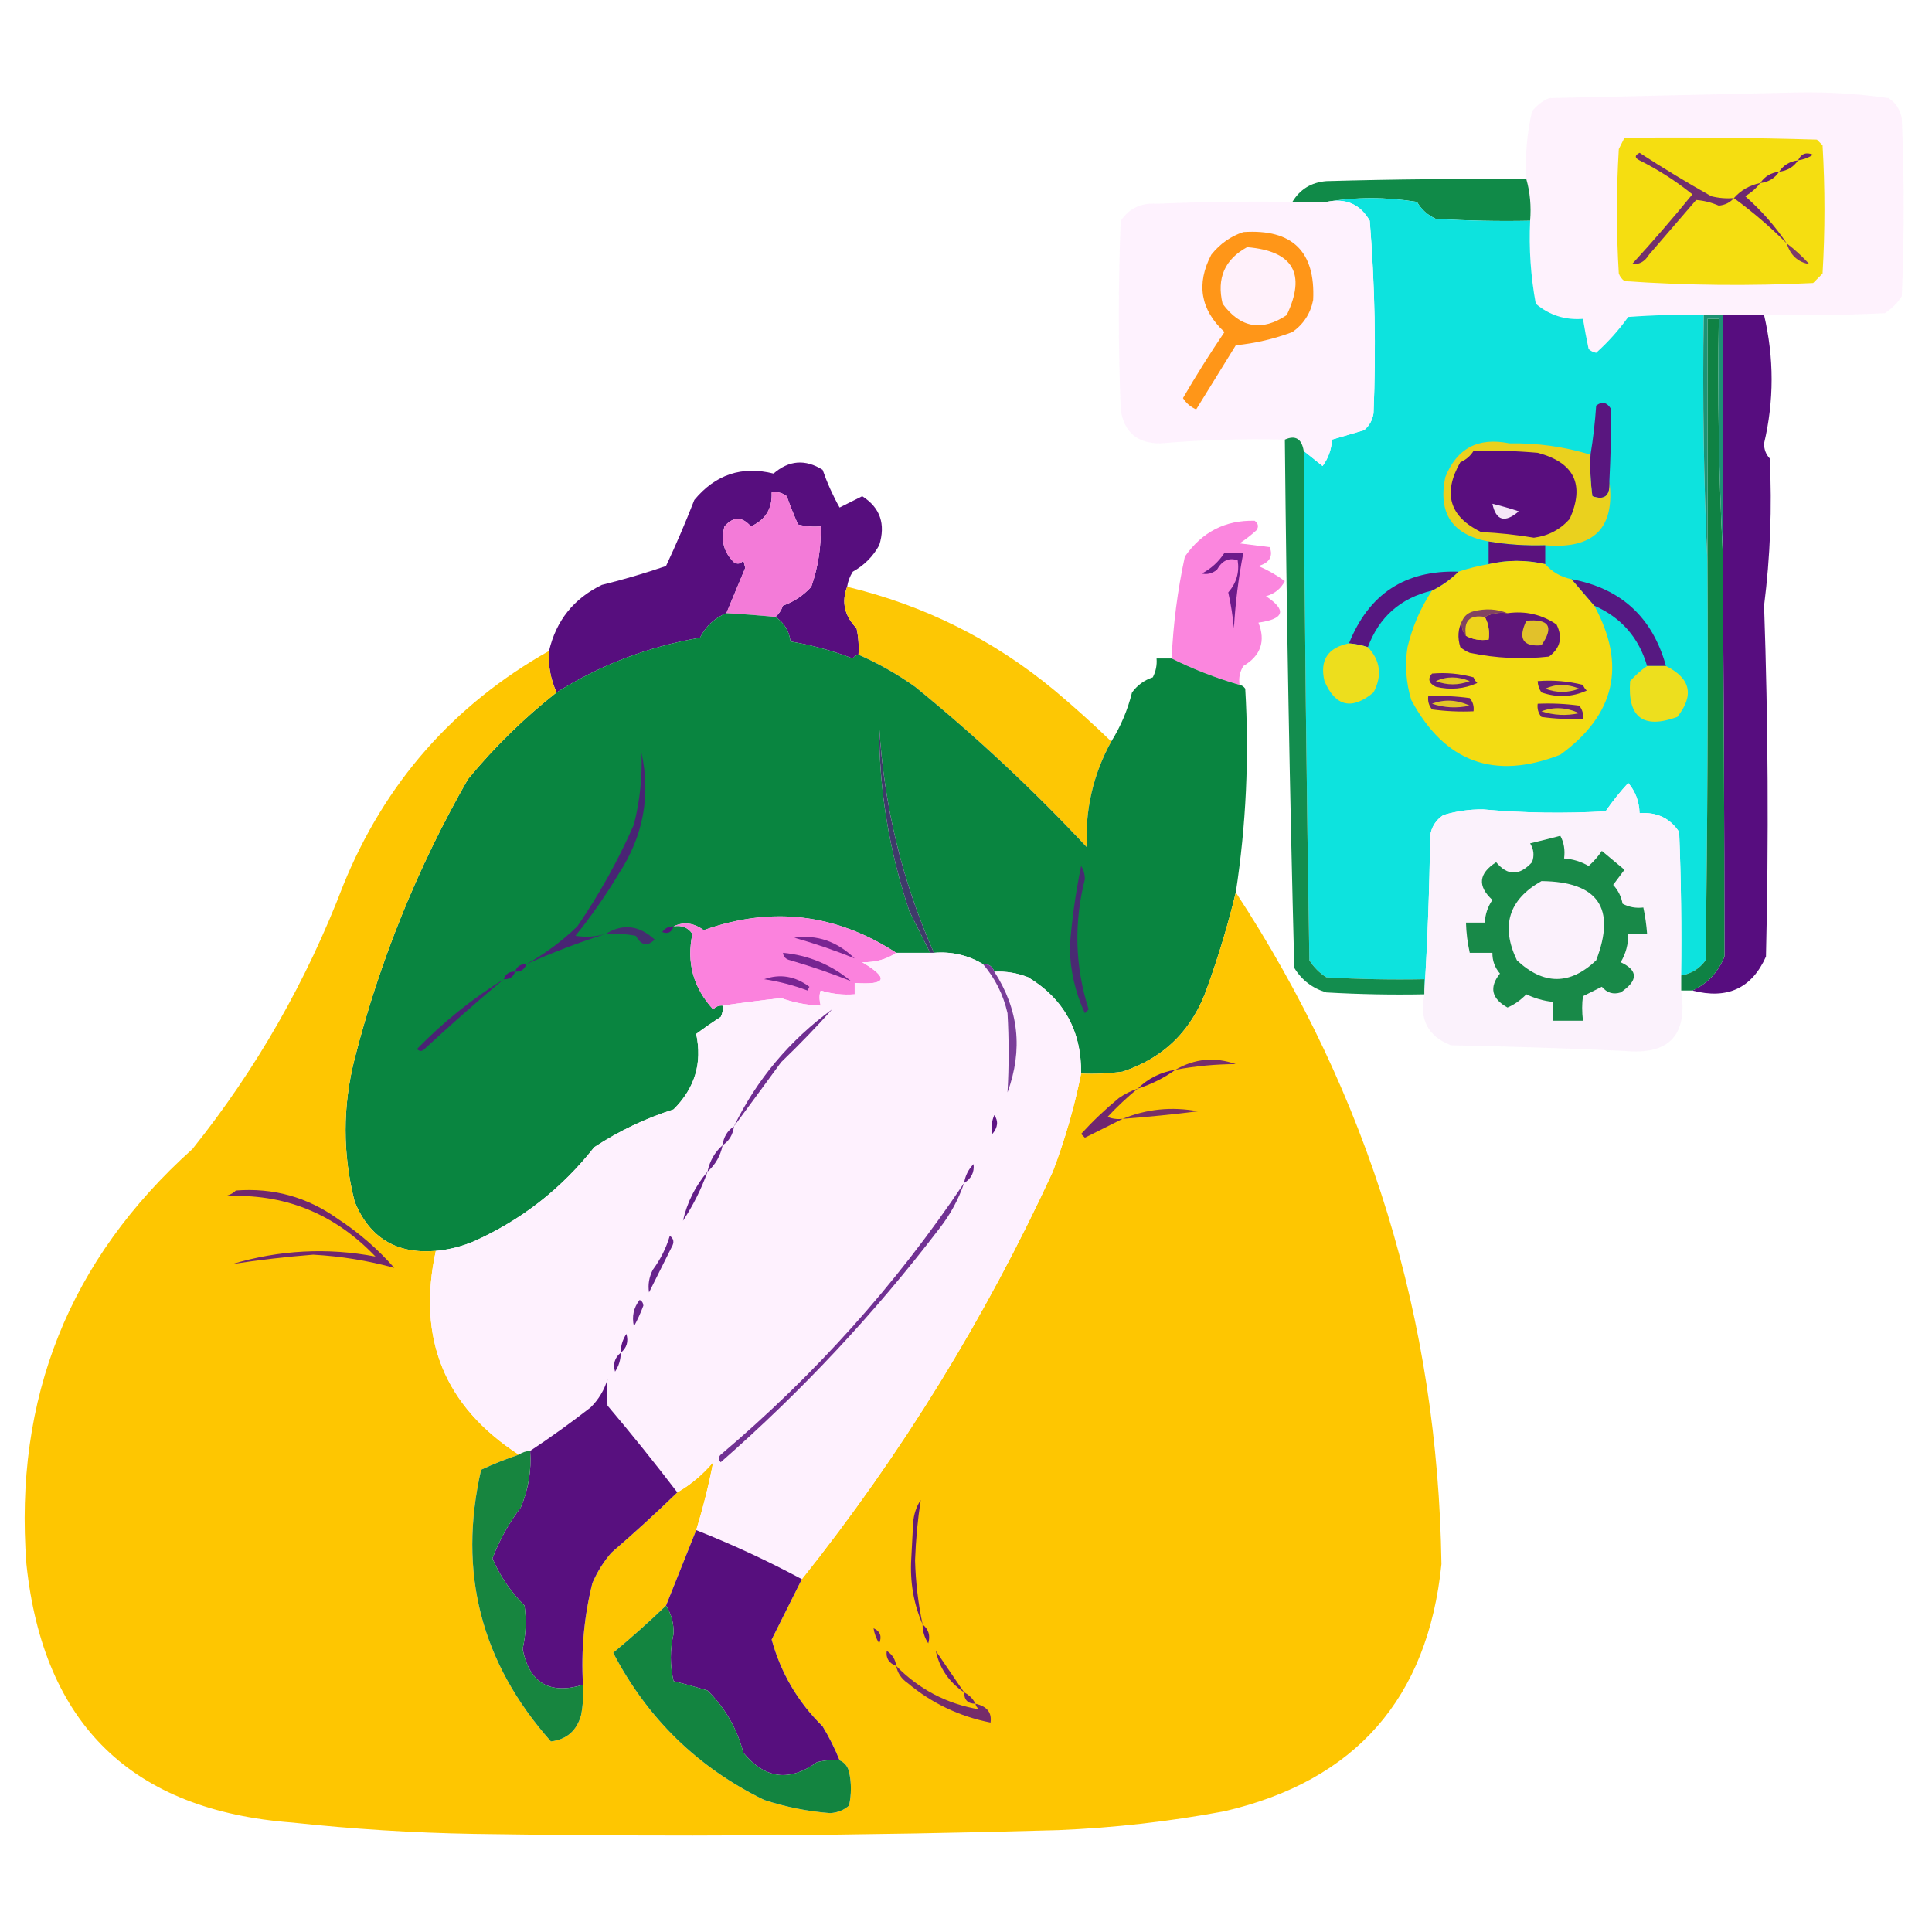 <?xml version="1.0" encoding="UTF-8"?>
<!DOCTYPE svg PUBLIC "-//W3C//DTD SVG 1.1//EN" "http://www.w3.org/Graphics/SVG/1.1/DTD/svg11.dtd">
<svg xmlns="http://www.w3.org/2000/svg" version="1.1" width="512px" height="512px" style="shape-rendering:geometricPrecision; text-rendering:geometricPrecision; image-rendering:optimizeQuality; fill-rule:evenodd; clip-rule:evenodd" xmlns:xlink="http://www.w3.org/1999/xlink">
<g><path style="opacity:0.979" fill="#fef2fd" d="M 467.5,83.5 C 463.833,83.5 460.167,83.5 456.5,83.5C 454.833,83.5 453.167,83.5 451.5,83.5C 444.825,83.334 438.158,83.5 431.5,84C 428.967,87.528 426.134,90.694 423,93.5C 422.228,93.355 421.561,93.022 421,92.5C 420.433,89.832 419.933,87.166 419.5,84.5C 414.758,84.864 410.592,83.53 407,80.5C 405.652,73.239 405.152,65.906 405.5,58.5C 405.815,54.629 405.482,50.962 404.5,47.5C 404.139,41.407 404.639,35.407 406,29.5C 407.214,27.951 408.714,26.785 410.5,26C 432.5,25.5 454.5,25 476.5,24.5C 484.599,24.363 492.599,24.863 500.5,26C 502.487,27.319 503.654,29.152 504,31.5C 504.667,47.167 504.667,62.833 504,78.5C 502.833,80.333 501.333,81.833 499.5,83C 488.839,83.5 478.172,83.666 467.5,83.5 Z"/></g>
<g><path style="opacity:1" fill="#f5de11" d="M 430.5,36.5 C 447.503,36.333 464.503,36.5 481.5,37C 482,37.5 482.5,38 483,38.5C 483.667,49.833 483.667,61.167 483,72.5C 482.167,73.333 481.333,74.167 480.5,75C 463.789,75.819 447.122,75.652 430.5,74.5C 429.808,73.975 429.308,73.308 429,72.5C 428.333,61.5 428.333,50.5 429,39.5C 429.513,38.473 430.013,37.473 430.5,36.5 Z"/></g>
<g><path style="opacity:1" fill="#6a2572" d="M 476.5,42.5 C 477.314,40.727 478.648,40.227 480.5,41C 479.255,41.791 477.922,42.291 476.5,42.5 Z"/></g>
<g><path style="opacity:1" fill="#672074" d="M 476.5,42.5 C 475.341,44.25 473.674,45.25 471.5,45.5C 472.659,43.75 474.326,42.75 476.5,42.5 Z"/></g>
<g><path style="opacity:0.96" fill="#078541" d="M 404.5,47.5 C 405.482,50.962 405.815,54.629 405.5,58.5C 397.16,58.666 388.827,58.5 380.5,58C 378.36,57.027 376.693,55.527 375.5,53.5C 367.343,52.18 359.343,52.18 351.5,53.5C 348.5,53.5 345.5,53.5 342.5,53.5C 344.508,50.157 347.508,48.324 351.5,48C 369.164,47.5 386.83,47.333 404.5,47.5 Z"/></g>
<g><path style="opacity:1" fill="#682273" d="M 471.5,45.5 C 470.341,47.25 468.674,48.25 466.5,48.5C 467.659,46.75 469.326,45.75 471.5,45.5 Z"/></g>
<g><path style="opacity:1" fill="#0de3de" d="M 351.5,53.5 C 359.343,52.18 367.343,52.18 375.5,53.5C 376.693,55.527 378.36,57.027 380.5,58C 388.827,58.5 397.16,58.666 405.5,58.5C 405.152,65.906 405.652,73.239 407,80.5C 410.592,83.53 414.758,84.864 419.5,84.5C 419.933,87.166 420.433,89.832 421,92.5C 421.561,93.022 422.228,93.355 423,93.5C 426.134,90.694 428.967,87.528 431.5,84C 438.158,83.5 444.825,83.334 451.5,83.5C 451.169,105.673 451.503,127.673 452.5,149.5C 452.667,184.502 452.5,219.502 452,254.5C 450.362,256.734 448.195,258.067 445.5,258.5C 445.667,245.829 445.5,233.162 445,220.5C 442.593,216.834 439.093,215.167 434.5,215.5C 434.401,212.395 433.401,209.728 431.5,207.5C 429.34,209.831 427.34,212.331 425.5,215C 414.657,215.633 403.824,215.466 393,214.5C 389.41,214.472 385.91,214.972 382.5,216C 380.513,217.319 379.346,219.152 379,221.5C 378.831,235.339 378.331,249.006 377.5,262.5C 377.5,261.5 377.5,260.5 377.5,259.5C 368.827,259.666 360.16,259.5 351.5,259C 349.667,257.833 348.167,256.333 347,254.5C 346.25,209.502 345.75,164.502 345.5,119.5C 347.148,120.81 348.814,122.143 350.5,123.5C 352.015,121.453 352.849,119.119 353,116.5C 355.802,115.67 358.635,114.837 361.5,114C 362.893,112.829 363.727,111.329 364,109.5C 364.695,92.482 364.361,75.482 363,58.5C 360.468,54.093 356.635,52.426 351.5,53.5 Z"/></g>
<g><path style="opacity:0.983" fill="#fef2fe" d="M 342.5,53.5 C 345.5,53.5 348.5,53.5 351.5,53.5C 356.635,52.426 360.468,54.093 363,58.5C 364.361,75.482 364.695,92.482 364,109.5C 363.727,111.329 362.893,112.829 361.5,114C 358.635,114.837 355.802,115.67 353,116.5C 352.849,119.119 352.015,121.453 350.5,123.5C 348.814,122.143 347.148,120.81 345.5,119.5C 344.963,116.259 343.296,115.259 340.5,116.5C 329.475,116.234 318.475,116.568 307.5,117.5C 301.346,117.508 297.846,114.508 297,108.5C 296.333,91.833 296.333,75.167 297,58.5C 299.273,55.196 302.439,53.696 306.5,54C 318.495,53.5 330.495,53.334 342.5,53.5 Z"/></g>
<g><path style="opacity:1" fill="#6d2870" d="M 466.5,48.5 C 465.426,49.885 464.093,51.051 462.5,52C 466.77,55.761 470.437,59.928 473.5,64.5C 469.108,60.103 464.442,56.103 459.5,52.5C 461.336,50.412 463.669,49.079 466.5,48.5 Z"/></g>
<g><path style="opacity:1" fill="#722f6c" d="M 459.5,52.5 C 458.504,53.665 457.171,54.332 455.5,54.5C 453.49,53.638 451.49,53.138 449.5,53C 445.333,57.833 441.167,62.667 437,67.5C 435.887,69.329 434.387,70.163 432.5,70C 438.02,63.981 443.353,57.814 448.5,51.5C 444.173,48.001 439.506,45.001 434.5,42.5C 433.167,41.833 433.167,41.167 434.5,40.5C 440.702,44.532 447.035,48.365 453.5,52C 455.473,52.495 457.473,52.662 459.5,52.5 Z"/></g>
<g><path style="opacity:1" fill="#ff9618" d="M 329.5,61.5 C 342.463,60.63 348.63,66.63 348,79.5C 347.3,83.066 345.467,85.9 342.5,88C 337.676,89.819 332.676,90.985 327.5,91.5C 324,97.167 320.5,102.833 317,108.5C 315.513,107.845 314.347,106.845 313.5,105.5C 316.969,99.533 320.636,93.7 324.5,88C 318.13,82.081 316.963,75.247 321,67.5C 323.322,64.605 326.155,62.605 329.5,61.5 Z"/></g>
<g><path style="opacity:1" fill="#fff1fb" d="M 330.5,65.5 C 342.698,66.517 346.198,72.517 341,83.5C 334.401,87.914 328.734,86.914 324,80.5C 322.387,73.737 324.553,68.737 330.5,65.5 Z"/></g>
<g><path style="opacity:1" fill="#7d3b68" d="M 473.5,64.5 C 475.584,66.077 477.584,67.91 479.5,70C 476.474,69.481 474.474,67.648 473.5,64.5 Z"/></g>
<g><path style="opacity:0.992" fill="#560c7e" d="M 456.5,83.5 C 460.167,83.5 463.833,83.5 467.5,83.5C 470.164,94.868 470.164,106.201 467.5,117.5C 467.477,119.067 467.977,120.4 469,121.5C 469.64,134.537 469.14,147.537 467.5,160.5C 468.577,191.494 468.744,222.494 468,253.5C 464.251,261.913 457.751,264.913 448.5,262.5C 452.479,260.685 455.312,257.685 457,253.5C 456.976,217.503 456.81,181.503 456.5,145.5C 456.5,124.833 456.5,104.167 456.5,83.5 Z"/></g>
<g><path style="opacity:1" fill="#0f8244" d="M 456.5,145.5 C 456.81,181.503 456.976,217.503 457,253.5C 455.312,257.685 452.479,260.685 448.5,262.5C 447.5,262.5 446.5,262.5 445.5,262.5C 445.5,261.167 445.5,259.833 445.5,258.5C 448.195,258.067 450.362,256.734 452,254.5C 452.5,219.502 452.667,184.502 452.5,149.5C 452.5,127.833 452.5,106.167 452.5,84.5C 453.5,84.5 454.5,84.5 455.5,84.5C 455.17,105.007 455.503,125.34 456.5,145.5 Z"/></g>
<g><path style="opacity:1" fill="#59167f" d="M 426.5,127.5 C 426.809,131.343 425.309,132.676 422,131.5C 421.501,127.848 421.335,124.182 421.5,120.5C 422.208,116.215 422.708,111.882 423,107.5C 424.587,106.273 425.921,106.606 427,108.5C 426.987,114.818 426.821,121.151 426.5,127.5 Z"/></g>
<g><path style="opacity:0.943" fill="#068744" d="M 345.5,119.5 C 345.75,164.502 346.25,209.502 347,254.5C 348.167,256.333 349.667,257.833 351.5,259C 360.16,259.5 368.827,259.666 377.5,259.5C 377.5,260.5 377.5,261.5 377.5,262.5C 377.5,262.833 377.5,263.167 377.5,263.5C 368.827,263.666 360.16,263.5 351.5,263C 347.814,261.911 344.981,259.745 343,256.5C 341.79,209.863 340.956,163.197 340.5,116.5C 343.296,115.259 344.963,116.259 345.5,119.5 Z"/></g>
<g><path style="opacity:1" fill="#1d9274" d="M 451.5,83.5 C 453.167,83.5 454.833,83.5 456.5,83.5C 456.5,104.167 456.5,124.833 456.5,145.5C 455.503,125.34 455.17,105.007 455.5,84.5C 454.5,84.5 453.5,84.5 452.5,84.5C 452.5,106.167 452.5,127.833 452.5,149.5C 451.503,127.673 451.169,105.673 451.5,83.5 Z"/></g>
<g><path style="opacity:1" fill="#ead11e" d="M 421.5,120.5 C 421.335,124.182 421.501,127.848 422,131.5C 425.309,132.676 426.809,131.343 426.5,127.5C 428.067,139.935 422.4,145.602 409.5,144.5C 404.453,144.663 399.453,144.329 394.5,143.5C 384.891,141.727 381.058,136.06 383,126.5C 386.061,118.801 391.727,115.801 400,117.5C 407.402,117.376 414.569,118.376 421.5,120.5 Z"/></g>
<g><path style="opacity:1" fill="#590e7e" d="M 390.5,119.5 C 396.176,119.334 401.843,119.501 407.5,120C 417.204,122.574 420.037,128.407 416,137.5C 413.471,140.348 410.305,142.015 406.5,142.5C 401.887,141.721 397.22,141.221 392.5,141C 384.121,136.909 382.288,130.742 387,122.5C 388.518,121.837 389.685,120.837 390.5,119.5 Z"/></g>
<g><path style="opacity:0.996" fill="#570d7e" d="M 224.5,155.5 C 222.956,159.522 223.789,163.189 227,166.5C 227.497,168.81 227.663,171.143 227.5,173.5C 226.883,173.611 226.383,173.944 226,174.5C 220.677,172.46 215.177,170.96 209.5,170C 209.105,167.14 207.772,164.973 205.5,163.5C 206.391,162.739 207.058,161.739 207.5,160.5C 210.421,159.457 212.921,157.79 215,155.5C 216.803,150.318 217.636,144.984 217.5,139.5C 215.473,139.662 213.473,139.495 211.5,139C 210.407,136.557 209.407,134.057 208.5,131.5C 207.311,130.571 205.978,130.238 204.5,130.5C 204.705,134.758 202.872,137.758 199,139.5C 196.667,136.833 194.333,136.833 192,139.5C 190.973,143.18 191.806,146.347 194.5,149C 195.449,149.617 196.282,149.451 197,148.5C 197.167,149.167 197.333,149.833 197.5,150.5C 195.8,154.557 194.133,158.557 192.5,162.5C 189.404,163.76 187.071,165.926 185.5,169C 171.802,171.358 159.135,176.191 147.5,183.5C 145.908,180.034 145.242,176.367 145.5,172.5C 147.392,164.442 152.058,158.609 159.5,155C 165.254,153.584 170.921,151.917 176.5,150C 179.191,144.266 181.691,138.432 184,132.5C 189.599,125.745 196.599,123.411 205,125.5C 209.076,121.966 213.409,121.633 218,124.5C 219.217,127.994 220.717,131.327 222.5,134.5C 224.5,133.5 226.5,132.5 228.5,131.5C 233.255,134.527 234.755,138.861 233,144.5C 231.333,147.5 229,149.833 226,151.5C 225.209,152.745 224.709,154.078 224.5,155.5 Z"/></g>
<g><path style="opacity:1" fill="#f37bd8" d="M 205.5,163.5 C 201.176,163.073 196.842,162.739 192.5,162.5C 194.133,158.557 195.8,154.557 197.5,150.5C 197.333,149.833 197.167,149.167 197,148.5C 196.282,149.451 195.449,149.617 194.5,149C 191.806,146.347 190.973,143.18 192,139.5C 194.333,136.833 196.667,136.833 199,139.5C 202.872,137.758 204.705,134.758 204.5,130.5C 205.978,130.238 207.311,130.571 208.5,131.5C 209.407,134.057 210.407,136.557 211.5,139C 213.473,139.495 215.473,139.662 217.5,139.5C 217.636,144.984 216.803,150.318 215,155.5C 212.921,157.79 210.421,159.457 207.5,160.5C 207.058,161.739 206.391,162.739 205.5,163.5 Z"/></g>
<g><path style="opacity:1" fill="#f5e5f7" d="M 395.5,133.5 C 397.823,134.058 400.157,134.725 402.5,135.5C 398.794,138.663 396.461,137.996 395.5,133.5 Z"/></g>
<g><path style="opacity:0.946" fill="#fb80dd" d="M 328.5,181.5 C 322.21,179.68 316.21,177.346 310.5,174.5C 310.908,165.387 312.074,156.387 314,147.5C 318.561,140.97 324.728,137.804 332.5,138C 333.451,138.718 333.617,139.551 333,140.5C 331.59,141.787 330.09,142.954 328.5,144C 331.167,144.333 333.833,144.667 336.5,145C 337.412,147.488 336.412,149.155 333.5,150C 335.996,151.08 338.33,152.414 340.5,154C 339.421,156.043 337.754,157.376 335.5,158C 341.069,161.7 340.402,164.033 333.5,165C 335.459,169.927 334.125,173.76 329.5,176.5C 328.548,178.045 328.215,179.712 328.5,181.5 Z"/></g>
<g><path style="opacity:1" fill="#5a127d" d="M 394.5,143.5 C 399.453,144.329 404.453,144.663 409.5,144.5C 409.5,146.167 409.5,147.833 409.5,149.5C 404.446,148.356 399.446,148.356 394.5,149.5C 394.5,147.5 394.5,145.5 394.5,143.5 Z"/></g>
<g><path style="opacity:1" fill="#f3dc13" d="M 409.5,149.5 C 411.336,151.588 413.669,152.921 416.5,153.5C 418.5,155.833 420.5,158.167 422.5,160.5C 431.059,176.238 428.059,189.405 413.5,200C 396.014,206.838 382.848,202.004 374,185.5C 372.607,180.905 372.274,176.239 373,171.5C 374.311,166.047 376.477,161.047 379.5,156.5C 382.135,155.189 384.469,153.522 386.5,151.5C 389.112,150.629 391.779,149.963 394.5,149.5C 399.446,148.356 404.446,148.356 409.5,149.5 Z"/></g>
<g><path style="opacity:1" fill="#561781" d="M 386.5,151.5 C 384.469,153.522 382.135,155.189 379.5,156.5C 371.143,158.503 365.477,163.503 362.5,171.5C 360.883,170.962 359.216,170.629 357.5,170.5C 362.755,157.376 372.422,151.042 386.5,151.5 Z"/></g>
<g><path style="opacity:1" fill="#6d1b8b" d="M 324.5,146.5 C 326.167,146.5 327.833,146.5 329.5,146.5C 328.22,153.06 327.387,159.727 327,166.5C 326.704,163.294 326.204,160.128 325.5,157C 327.661,154.523 328.495,151.689 328,148.5C 325.709,147.689 323.875,148.523 322.5,151C 321.241,151.982 319.908,152.315 318.5,152C 320.996,150.669 322.996,148.836 324.5,146.5 Z"/></g>
<g><path style="opacity:1" fill="#561981" d="M 416.5,153.5 C 429.603,155.935 437.937,163.602 441.5,176.5C 439.833,176.5 438.167,176.5 436.5,176.5C 434.323,168.99 429.657,163.656 422.5,160.5C 420.5,158.167 418.5,155.833 416.5,153.5 Z"/></g>
<g><path style="opacity:0.984" fill="#fdc600" d="M 224.5,155.5 C 245.022,160.428 263.355,169.594 279.5,183C 284.669,187.337 289.669,191.837 294.5,196.5C 289.731,205.17 287.564,214.503 288,224.5C 273.737,209.233 258.571,195.066 242.5,182C 237.73,178.619 232.73,175.786 227.5,173.5C 227.663,171.143 227.497,168.81 227,166.5C 223.789,163.189 222.956,159.522 224.5,155.5 Z"/></g>
<g><path style="opacity:0.999" fill="#098540" d="M 192.5,162.5 C 196.842,162.739 201.176,163.073 205.5,163.5C 207.772,164.973 209.105,167.14 209.5,170C 215.177,170.96 220.677,172.46 226,174.5C 226.383,173.944 226.883,173.611 227.5,173.5C 232.73,175.786 237.73,178.619 242.5,182C 258.571,195.066 273.737,209.233 288,224.5C 287.564,214.503 289.731,205.17 294.5,196.5C 297,192.516 298.833,188.182 300,183.5C 301.42,181.578 303.253,180.245 305.5,179.5C 306.309,177.929 306.643,176.262 306.5,174.5C 307.833,174.5 309.167,174.5 310.5,174.5C 316.21,177.346 322.21,179.68 328.5,181.5C 329.117,181.611 329.617,181.944 330,182.5C 331.073,200.601 330.24,218.601 327.5,236.5C 325.49,244.852 322.99,253.185 320,261.5C 316.138,272.791 308.638,280.291 297.5,284C 293.848,284.499 290.182,284.665 286.5,284.5C 286.639,273.272 281.972,264.772 272.5,259C 269.607,257.851 266.607,257.351 263.5,257.5C 263.027,256.094 262.027,255.427 260.5,255.5C 256.519,253.119 252.186,252.119 247.5,252.5C 239.051,233.434 234.218,213.434 233,192.5C 232.92,209.027 235.587,225.361 241,241.5C 242.847,245.193 244.68,248.86 246.5,252.5C 243.5,252.5 240.5,252.5 237.5,252.5C 221.488,242.109 204.488,240.109 186.5,246.5C 183.852,244.558 181.185,244.224 178.5,245.5C 180.665,245.116 182.332,245.783 183.5,247.5C 181.894,255.072 183.727,261.738 189,267.5C 189.671,266.748 190.504,266.414 191.5,266.5C 191.649,267.552 191.483,268.552 191,269.5C 188.798,270.913 186.632,272.413 184.5,274C 186.154,281.709 184.154,288.375 178.5,294C 171.048,296.374 164.048,299.707 157.5,304C 148.838,315.006 138.172,323.339 125.5,329C 122.28,330.352 118.947,331.186 115.5,331.5C 105.1,332.388 97.933,328.055 94,318.5C 90.77,305.847 90.77,293.181 94,280.5C 100.649,254.528 110.649,229.861 124,206.5C 131.066,197.933 138.899,190.266 147.5,183.5C 159.135,176.191 171.802,171.358 185.5,169C 187.071,165.926 189.404,163.76 192.5,162.5 Z"/></g>
<g><path style="opacity:1" fill="#5f167a" d="M 393.5,163.5 C 395.265,162.539 397.265,162.205 399.5,162.5C 404.284,161.839 408.618,162.839 412.5,165.5C 414.187,168.903 413.52,171.736 410.5,174C 403.444,174.788 396.444,174.455 389.5,173C 388.584,172.626 387.75,172.126 387,171.5C 386.204,168.961 386.371,166.628 387.5,164.5C 387.232,166.099 387.566,167.432 388.5,168.5C 390.265,169.461 392.265,169.795 394.5,169.5C 394.795,167.265 394.461,165.265 393.5,163.5 Z"/></g>
<g><path style="opacity:1" fill="#eed31b" d="M 393.5,163.5 C 394.461,165.265 394.795,167.265 394.5,169.5C 392.265,169.795 390.265,169.461 388.5,168.5C 387.833,164.5 389.5,162.833 393.5,163.5 Z"/></g>
<g><path style="opacity:1" fill="#824361" d="M 399.5,162.5 C 397.265,162.205 395.265,162.539 393.5,163.5C 389.5,162.833 387.833,164.5 388.5,168.5C 387.566,167.432 387.232,166.099 387.5,164.5C 388.058,163.21 389.058,162.377 390.5,162C 393.696,161.195 396.696,161.362 399.5,162.5 Z"/></g>
<g><path style="opacity:1" fill="#e1c12b" d="M 404.5,164.5 C 410.555,163.942 411.888,166.109 408.5,171C 403.57,171.427 402.237,169.26 404.5,164.5 Z"/></g>
<g><path style="opacity:1" fill="#edde1d" d="M 357.5,170.5 C 359.216,170.629 360.883,170.962 362.5,171.5C 365.84,175.052 366.34,179.052 364,183.5C 358.243,188.266 353.91,187.266 351,180.5C 349.704,174.956 351.871,171.623 357.5,170.5 Z"/></g>
<g><path style="opacity:0.993" fill="#fec601" d="M 145.5,172.5 C 145.242,176.367 145.908,180.034 147.5,183.5C 138.899,190.266 131.066,197.933 124,206.5C 110.649,229.861 100.649,254.528 94,280.5C 90.77,293.181 90.77,305.847 94,318.5C 97.933,328.055 105.1,332.388 115.5,331.5C 110.448,354.688 117.781,372.688 137.5,385.5C 134.116,386.63 130.782,387.963 127.5,389.5C 121.294,416.624 127.461,440.624 146,461.5C 150.192,460.978 152.859,458.645 154,454.5C 154.497,451.854 154.664,449.187 154.5,446.5C 153.954,437.348 154.788,428.348 157,419.5C 158.271,416.567 159.938,413.901 162,411.5C 168.029,406.301 173.862,400.967 179.5,395.5C 183.086,393.42 186.253,390.754 189,387.5C 187.838,393.52 186.338,399.52 184.5,405.5C 181.831,412.171 179.164,418.838 176.5,425.5C 172.002,429.83 167.335,433.997 162.5,438C 171.554,455.388 184.888,468.388 202.5,477C 208.19,478.865 214.023,480.032 220,480.5C 221.981,480.371 223.647,479.704 225,478.5C 225.667,475.5 225.667,472.5 225,469.5C 224.623,468.058 223.79,467.058 222.5,466.5C 221.266,463.414 219.766,460.414 218,457.5C 211.437,451.041 206.937,443.374 204.5,434.5C 207.193,429.114 209.86,423.78 212.5,418.5C 238.944,385.307 261.111,349.307 279,310.5C 282.258,301.91 284.758,293.243 286.5,284.5C 290.182,284.665 293.848,284.499 297.5,284C 308.638,280.291 316.138,272.791 320,261.5C 322.99,253.185 325.49,244.852 327.5,236.5C 362.884,290.492 381.051,349.825 382,414.5C 378.391,450.102 359.225,471.936 324.5,480C 309.957,482.721 295.29,484.388 280.5,485C 228.842,486.486 177.175,486.82 125.5,486C 109.453,485.718 93.453,484.718 77.5,483C 34.966,479.8 11.466,456.967 7,414.5C 3.663,370.489 18.33,333.822 51,304.5C 67.915,283.351 81.249,260.017 91,234.5C 102.005,207.458 120.171,186.792 145.5,172.5 Z"/></g>
<g><path style="opacity:1" fill="#eddf1e" d="M 436.5,176.5 C 438.167,176.5 439.833,176.5 441.5,176.5C 448.051,179.755 449.051,184.255 444.5,190C 435.457,193.292 431.29,190.126 432,180.5C 433.397,178.93 434.897,177.596 436.5,176.5 Z"/></g>
<g><path style="opacity:1" fill="#672075" d="M 379.5,178.5 C 383.226,178.177 386.893,178.511 390.5,179.5C 390.709,180.086 391.043,180.586 391.5,181C 388.028,182.58 384.362,182.913 380.5,182C 378.627,181.047 378.294,179.88 379.5,178.5 Z"/></g>
<g><path style="opacity:1" fill="#e4c626" d="M 380.5,180.5 C 383.355,179.197 386.355,179.197 389.5,180.5C 386.502,181.643 383.502,181.643 380.5,180.5 Z"/></g>
<g><path style="opacity:1" fill="#661f75" d="M 407.5,180.5 C 411.555,180.176 415.555,180.509 419.5,181.5C 419.709,182.086 420.043,182.586 420.5,183C 416.65,184.755 412.65,184.922 408.5,183.5C 407.873,182.583 407.539,181.583 407.5,180.5 Z"/></g>
<g><path style="opacity:1" fill="#e4c626" d="M 409.5,182.5 C 412.355,181.197 415.355,181.197 418.5,182.5C 415.502,183.643 412.502,183.643 409.5,182.5 Z"/></g>
<g><path style="opacity:1" fill="#6a2472" d="M 378.5,184.5 C 382.182,184.335 385.848,184.501 389.5,185C 390.337,186.011 390.67,187.178 390.5,188.5C 386.818,188.665 383.152,188.499 379.5,188C 378.663,186.989 378.33,185.822 378.5,184.5 Z"/></g>
<g><path style="opacity:1" fill="#e3c527" d="M 379.5,186.5 C 382.74,185.258 386.074,185.424 389.5,187C 386.076,187.747 382.743,187.58 379.5,186.5 Z"/></g>
<g><path style="opacity:1" fill="#692273" d="M 407.5,186.5 C 411.182,186.335 414.848,186.501 418.5,187C 419.337,188.011 419.67,189.178 419.5,190.5C 415.818,190.665 412.152,190.499 408.5,190C 407.663,188.989 407.33,187.822 407.5,186.5 Z"/></g>
<g><path style="opacity:1" fill="#e7cb23" d="M 408.5,188.5 C 411.74,187.258 415.074,187.424 418.5,189C 415.076,189.747 411.743,189.58 408.5,188.5 Z"/></g>
<g><path style="opacity:0.988" fill="#fbf1fc" d="M 445.5,258.5 C 445.5,259.833 445.5,261.167 445.5,262.5C 447.357,274.309 442.357,279.642 430.5,278.5C 415.174,277.807 399.841,277.307 384.5,277C 378.389,274.615 376.055,270.115 377.5,263.5C 377.5,263.167 377.5,262.833 377.5,262.5C 378.331,249.006 378.831,235.339 379,221.5C 379.346,219.152 380.513,217.319 382.5,216C 385.91,214.972 389.41,214.472 393,214.5C 403.824,215.466 414.657,215.633 425.5,215C 427.34,212.331 429.34,209.831 431.5,207.5C 433.401,209.728 434.401,212.395 434.5,215.5C 439.093,215.167 442.593,216.834 445,220.5C 445.5,233.162 445.667,245.829 445.5,258.5 Z"/></g>
<g><path style="opacity:1" fill="#492474" d="M 160.5,247.5 C 153.442,249.746 146.442,252.413 139.5,255.5C 144.377,252.797 148.877,249.464 153,245.5C 158.835,236.99 163.835,227.99 168,218.5C 169.585,212.168 170.252,205.835 170,199.5C 172.482,210.925 170.482,221.592 164,231.5C 160.556,237.276 156.723,242.776 152.5,248C 155.192,248.43 157.859,248.263 160.5,247.5 Z"/></g>
<g><path style="opacity:1" fill="#188948" d="M 413.5,221.5 C 414.461,223.265 414.795,225.265 414.5,227.5C 416.827,227.665 418.993,228.331 421,229.5C 422.353,228.315 423.52,226.981 424.5,225.5C 426.5,227.167 428.5,228.833 430.5,230.5C 429.5,231.833 428.5,233.167 427.5,234.5C 428.806,235.912 429.64,237.579 430,239.5C 431.699,240.406 433.533,240.739 435.5,240.5C 435.993,242.806 436.326,245.139 436.5,247.5C 434.833,247.5 433.167,247.5 431.5,247.5C 431.534,250.199 430.867,252.699 429.5,255C 434.172,257.188 434.172,259.854 429.5,263C 427.536,263.624 425.869,263.124 424.5,261.5C 422.833,262.333 421.167,263.167 419.5,264C 419.216,265.956 419.216,268.123 419.5,270.5C 416.833,270.5 414.167,270.5 411.5,270.5C 411.5,268.833 411.5,267.167 411.5,265.5C 409.063,265.244 406.729,264.577 404.5,263.5C 402.887,265.123 401.22,266.29 399.5,267C 395.263,264.65 394.596,261.65 397.5,258C 396.144,256.433 395.477,254.6 395.5,252.5C 393.5,252.5 391.5,252.5 389.5,252.5C 388.908,249.873 388.575,247.206 388.5,244.5C 390.167,244.5 391.833,244.5 393.5,244.5C 393.586,242.323 394.253,240.323 395.5,238.5C 391.493,234.82 391.827,231.486 396.5,228.5C 399.501,232.133 402.668,232.133 406,228.5C 406.651,226.765 406.485,225.098 405.5,223.5C 408.306,222.832 410.972,222.166 413.5,221.5 Z"/></g>
<g><path style="opacity:1" fill="#fbf1fc" d="M 408.5,233.5 C 423.499,233.648 428.332,240.648 423,254.5C 416.073,261.089 409.073,261.089 402,254.5C 397.647,245.395 399.814,238.395 408.5,233.5 Z"/></g>
<g><path style="opacity:1" fill="#fb82dd" d="M 237.5,252.5 C 234.992,254.237 231.992,255.07 228.5,255C 235.66,259.251 234.993,261.085 226.5,260.5C 226.5,261.5 226.5,262.5 226.5,263.5C 223.421,263.74 220.421,263.407 217.5,262.5C 217.094,263.557 217.094,264.891 217.5,266.5C 213.902,266.393 210.402,265.726 207,264.5C 201.687,265.098 196.521,265.765 191.5,266.5C 190.504,266.414 189.671,266.748 189,267.5C 183.727,261.738 181.894,255.072 183.5,247.5C 182.332,245.783 180.665,245.116 178.5,245.5C 181.185,244.224 183.852,244.558 186.5,246.5C 204.488,240.109 221.488,242.109 237.5,252.5 Z"/></g>
<g><path style="opacity:1" fill="#452e6f" d="M 160.5,247.5 C 165.039,244.693 169.373,245.193 173.5,249C 171.565,250.895 169.898,250.562 168.5,248C 165.854,247.503 163.187,247.336 160.5,247.5 Z"/></g>
<g><path style="opacity:1" fill="#492a72" d="M 286.5,229.5 C 287.152,230.449 287.486,231.615 287.5,233C 284.553,244.64 284.886,256.14 288.5,267.5C 288.167,267.833 287.833,268.167 287.5,268.5C 284.939,262.978 283.606,257.145 283.5,251C 284.052,243.749 285.052,236.583 286.5,229.5 Z"/></g>
<g><path style="opacity:1" fill="#501879" d="M 178.5,245.5 C 177.998,247.085 176.998,247.585 175.5,247C 176.244,245.961 177.244,245.461 178.5,245.5 Z"/></g>
<g><path style="opacity:1" fill="#3f3a6a" d="M 247.5,252.5 C 247.167,252.5 246.833,252.5 246.5,252.5C 244.68,248.86 242.847,245.193 241,241.5C 235.587,225.361 232.92,209.027 233,192.5C 234.218,213.434 239.051,233.434 247.5,252.5 Z"/></g>
<g><path style="opacity:1" fill="#7a2492" d="M 210.5,248.5 C 216.502,247.634 221.836,249.468 226.5,254C 221.379,251.903 216.045,250.07 210.5,248.5 Z"/></g>
<g><path style="opacity:1" fill="#fef1fe" d="M 237.5,252.5 C 240.5,252.5 243.5,252.5 246.5,252.5C 246.833,252.5 247.167,252.5 247.5,252.5C 252.186,252.119 256.519,253.119 260.5,255.5C 263.713,259.259 265.879,263.592 267,268.5C 267.397,275.523 267.397,282.523 267,289.5C 271.138,278.169 269.971,267.502 263.5,257.5C 266.607,257.351 269.607,257.851 272.5,259C 281.972,264.772 286.639,273.272 286.5,284.5C 284.758,293.243 282.258,301.91 279,310.5C 261.111,349.307 238.944,385.307 212.5,418.5C 203.4,413.616 194.067,409.283 184.5,405.5C 186.338,399.52 187.838,393.52 189,387.5C 186.253,390.754 183.086,393.42 179.5,395.5C 173.547,387.708 167.38,380.041 161,372.5C 160.845,370.144 160.845,367.811 161,365.5C 160.152,368.38 158.652,370.88 156.5,373C 151.288,377.052 145.955,380.885 140.5,384.5C 139.391,384.557 138.391,384.89 137.5,385.5C 117.781,372.688 110.448,354.688 115.5,331.5C 118.947,331.186 122.28,330.352 125.5,329C 138.172,323.339 148.838,315.006 157.5,304C 164.048,299.707 171.048,296.374 178.5,294C 184.154,288.375 186.154,281.709 184.5,274C 186.632,272.413 188.798,270.913 191,269.5C 191.483,268.552 191.649,267.552 191.5,266.5C 196.521,265.765 201.687,265.098 207,264.5C 210.402,265.726 213.902,266.393 217.5,266.5C 217.094,264.891 217.094,263.557 217.5,262.5C 220.421,263.407 223.421,263.74 226.5,263.5C 226.5,262.5 226.5,261.5 226.5,260.5C 234.993,261.085 235.66,259.251 228.5,255C 231.992,255.07 234.992,254.237 237.5,252.5 Z"/></g>
<g><path style="opacity:1" fill="#501879" d="M 139.5,255.5 C 139.027,256.906 138.027,257.573 136.5,257.5C 136.973,256.094 137.973,255.427 139.5,255.5 Z"/></g>
<g><path style="opacity:1" fill="#772491" d="M 207.5,252.5 C 214.291,253.151 220.291,255.651 225.5,260C 220.376,257.957 215.043,256.124 209.5,254.5C 208.287,254.253 207.62,253.586 207.5,252.5 Z"/></g>
<g><path style="opacity:1" fill="#501679" d="M 136.5,257.5 C 136.027,258.906 135.027,259.573 133.5,259.5C 133.973,258.094 134.973,257.427 136.5,257.5 Z"/></g>
<g><path style="opacity:1" fill="#792492" d="M 202.5,259.5 C 206.717,258.01 210.717,258.676 214.5,261.5C 214.333,261.833 214.167,262.167 214,262.5C 210.265,261.087 206.432,260.087 202.5,259.5 Z"/></g>
<g><path style="opacity:1" fill="#4a2374" d="M 133.5,259.5 C 126.397,265.429 119.397,271.596 112.5,278C 111.833,278.667 111.167,278.667 110.5,278C 117.482,270.837 125.149,264.671 133.5,259.5 Z"/></g>
<g><path style="opacity:1" fill="#7a3e99" d="M 260.5,255.5 C 262.027,255.427 263.027,256.094 263.5,257.5C 269.971,267.502 271.138,278.169 267,289.5C 267.397,282.523 267.397,275.523 267,268.5C 265.879,263.592 263.713,259.259 260.5,255.5 Z"/></g>
<g><path style="opacity:1" fill="#6f2e91" d="M 194.5,298.5 C 200.564,286.074 209.231,275.74 220.5,267.5C 216.549,271.965 212.049,276.631 207,281.5C 202.812,287.234 198.646,292.901 194.5,298.5 Z"/></g>
<g><path style="opacity:1" fill="#772d6a" d="M 311.5,283.5 C 316.611,280.528 321.944,280.028 327.5,282C 322.239,282.006 316.906,282.506 311.5,283.5 Z"/></g>
<g><path style="opacity:1" fill="#631876" d="M 311.5,283.5 C 308.485,285.674 305.151,287.341 301.5,288.5C 304.247,285.793 307.58,284.127 311.5,283.5 Z"/></g>
<g><path style="opacity:1" fill="#782f67" d="M 297.5,296.5 C 303.865,293.881 310.532,293.214 317.5,294.5C 310.839,295.333 304.173,295.999 297.5,296.5 Z"/></g>
<g><path style="opacity:1" fill="#5e1584" d="M 263.5,295.5 C 264.621,297.089 264.454,298.756 263,300.5C 262.616,298.803 262.782,297.137 263.5,295.5 Z"/></g>
<g><path style="opacity:1" fill="#70266f" d="M 301.5,288.5 C 298.729,290.767 296.062,293.267 293.5,296C 294.793,296.49 296.127,296.657 297.5,296.5C 294.259,298.121 290.925,299.787 287.5,301.5C 287.167,301.167 286.833,300.833 286.5,300.5C 289.6,297.111 292.933,293.945 296.5,291C 298.078,289.906 299.745,289.072 301.5,288.5 Z"/></g>
<g><path style="opacity:1" fill="#68248c" d="M 194.5,298.5 C 194.25,300.674 193.25,302.341 191.5,303.5C 191.75,301.326 192.75,299.659 194.5,298.5 Z"/></g>
<g><path style="opacity:1" fill="#66228a" d="M 191.5,303.5 C 190.921,306.331 189.588,308.664 187.5,310.5C 188.079,307.669 189.412,305.336 191.5,303.5 Z"/></g>
<g><path style="opacity:1" fill="#67238a" d="M 255.5,313.5 C 255.795,311.577 256.628,309.91 258,308.5C 258.249,310.668 257.416,312.335 255.5,313.5 Z"/></g>
<g><path style="opacity:1" fill="#71276d" d="M 62.5,315.5 C 72.43,314.732 81.43,317.232 89.5,323C 95.06,326.625 100.06,330.958 104.5,336C 97.551,334.08 90.385,332.914 83,332.5C 75.745,333.073 68.578,333.907 61.5,335C 74.087,331.25 86.754,330.583 99.5,333C 88.534,321.509 75.201,316.176 59.5,317C 60.737,316.768 61.737,316.268 62.5,315.5 Z"/></g>
<g><path style="opacity:1" fill="#631e88" d="M 187.5,310.5 C 185.872,315.09 183.705,319.423 181,323.5C 182.085,318.663 184.252,314.33 187.5,310.5 Z"/></g>
<g><path style="opacity:1" fill="#67238b" d="M 177.5,327.5 C 178.573,328.251 178.74,329.251 178,330.5C 176,334.5 174,338.5 172,342.5C 171.675,340.447 172.009,338.447 173,336.5C 175.038,333.757 176.538,330.757 177.5,327.5 Z"/></g>
<g><path style="opacity:1" fill="#713193" d="M 255.5,313.5 C 254.038,317.817 251.872,321.817 249,325.5C 231.811,348.027 212.478,368.694 191,387.5C 190.333,386.833 190.333,386.167 191,385.5C 216.015,364.336 237.515,340.336 255.5,313.5 Z"/></g>
<g><path style="opacity:1" fill="#67248b" d="M 169.5,344.5 C 170.097,344.735 170.43,345.235 170.5,346C 169.804,347.893 168.97,349.726 168,351.5C 167.4,348.905 167.9,346.571 169.5,344.5 Z"/></g>
<g><path style="opacity:1" fill="#5e1584" d="M 164.5,358.5 C 164.491,356.692 164.991,355.025 166,353.5C 166.599,355.535 166.099,357.201 164.5,358.5 Z"/></g>
<g><path style="opacity:1" fill="#601986" d="M 164.5,358.5 C 164.509,360.308 164.009,361.975 163,363.5C 162.401,361.465 162.901,359.799 164.5,358.5 Z"/></g>
<g><path style="opacity:1" fill="#58107f" d="M 179.5,395.5 C 173.862,400.967 168.029,406.301 162,411.5C 159.938,413.901 158.271,416.567 157,419.5C 154.788,428.348 153.954,437.348 154.5,446.5C 145.606,449.159 140.273,445.992 138.5,437C 139.374,433.185 139.54,429.351 139,425.5C 135.339,421.849 132.506,417.683 130.5,413C 132.345,408.145 134.845,403.645 138,399.5C 140.033,394.705 140.866,389.705 140.5,384.5C 145.955,380.885 151.288,377.052 156.5,373C 158.652,370.88 160.152,368.38 161,365.5C 160.845,367.811 160.845,370.144 161,372.5C 167.38,380.041 173.547,387.708 179.5,395.5 Z"/></g>
<g><path style="opacity:1" fill="#17853f" d="M 140.5,384.5 C 140.866,389.705 140.033,394.705 138,399.5C 134.845,403.645 132.345,408.145 130.5,413C 132.506,417.683 135.339,421.849 139,425.5C 139.54,429.351 139.374,433.185 138.5,437C 140.273,445.992 145.606,449.159 154.5,446.5C 154.664,449.187 154.497,451.854 154,454.5C 152.859,458.645 150.192,460.978 146,461.5C 127.461,440.624 121.294,416.624 127.5,389.5C 130.782,387.963 134.116,386.63 137.5,385.5C 138.391,384.89 139.391,384.557 140.5,384.5 Z"/></g>
<g><path style="opacity:1" fill="#570f7e" d="M 184.5,405.5 C 194.067,409.283 203.4,413.616 212.5,418.5C 209.86,423.78 207.193,429.114 204.5,434.5C 206.937,443.374 211.437,451.041 218,457.5C 219.766,460.414 221.266,463.414 222.5,466.5C 220.473,466.338 218.473,466.505 216.5,467C 209.21,472.276 202.71,471.443 197,464.5C 195.318,458.093 192.151,452.593 187.5,448C 184.51,447.103 181.51,446.269 178.5,445.5C 177.533,441.367 177.533,437.2 178.5,433C 178.59,430.256 177.923,427.756 176.5,425.5C 179.164,418.838 181.831,412.171 184.5,405.5 Z"/></g>
<g><path style="opacity:1" fill="#651b75" d="M 244.5,430.5 C 242.118,425.039 241.118,419.205 241.5,413C 241.667,409.833 241.833,406.667 242,403.5C 242.17,401.285 242.837,399.285 244,397.5C 243.193,402.738 242.693,408.072 242.5,413.5C 242.648,419.238 243.315,424.905 244.5,430.5 Z"/></g>
<g><path style="opacity:1" fill="#138440" d="M 176.5,425.5 C 177.923,427.756 178.59,430.256 178.5,433C 177.533,437.2 177.533,441.367 178.5,445.5C 181.51,446.269 184.51,447.103 187.5,448C 192.151,452.593 195.318,458.093 197,464.5C 202.71,471.443 209.21,472.276 216.5,467C 218.473,466.505 220.473,466.338 222.5,466.5C 223.79,467.058 224.623,468.058 225,469.5C 225.667,472.5 225.667,475.5 225,478.5C 223.647,479.704 221.981,480.371 220,480.5C 214.023,480.032 208.19,478.865 202.5,477C 184.888,468.388 171.554,455.388 162.5,438C 167.335,433.997 172.002,429.83 176.5,425.5 Z"/></g>
<g><path style="opacity:1" fill="#611677" d="M 244.5,430.5 C 246.099,431.799 246.599,433.465 246,435.5C 244.991,433.975 244.491,432.308 244.5,430.5 Z"/></g>
<g><path style="opacity:1" fill="#6b2071" d="M 231.5,431.5 C 233.273,432.314 233.773,433.648 233,435.5C 232.209,434.255 231.709,432.922 231.5,431.5 Z"/></g>
<g><path style="opacity:1" fill="#6a2071" d="M 237.5,441.5 C 235.554,440.746 234.721,439.412 235,437.5C 236.481,438.471 237.315,439.804 237.5,441.5 Z"/></g>
<g><path style="opacity:1" fill="#6b2171" d="M 255.5,448.5 C 251.47,445.745 248.97,442.078 248,437.5C 250.52,441.224 253.02,444.891 255.5,448.5 Z"/></g>
<g><path style="opacity:1" fill="#752c6a" d="M 237.5,441.5 C 243.631,447.731 250.964,451.564 259.5,453C 258.944,452.617 258.611,452.117 258.5,451.5C 261.562,452.187 262.895,453.853 262.5,456.5C 254.234,454.866 246.9,451.366 240.5,446C 238.859,444.871 237.859,443.371 237.5,441.5 Z"/></g>
<g><path style="opacity:1" fill="#6e256f" d="M 255.5,448.5 C 256.833,449.167 257.833,450.167 258.5,451.5C 256.5,451.5 255.5,450.5 255.5,448.5 Z"/></g>
</svg>
